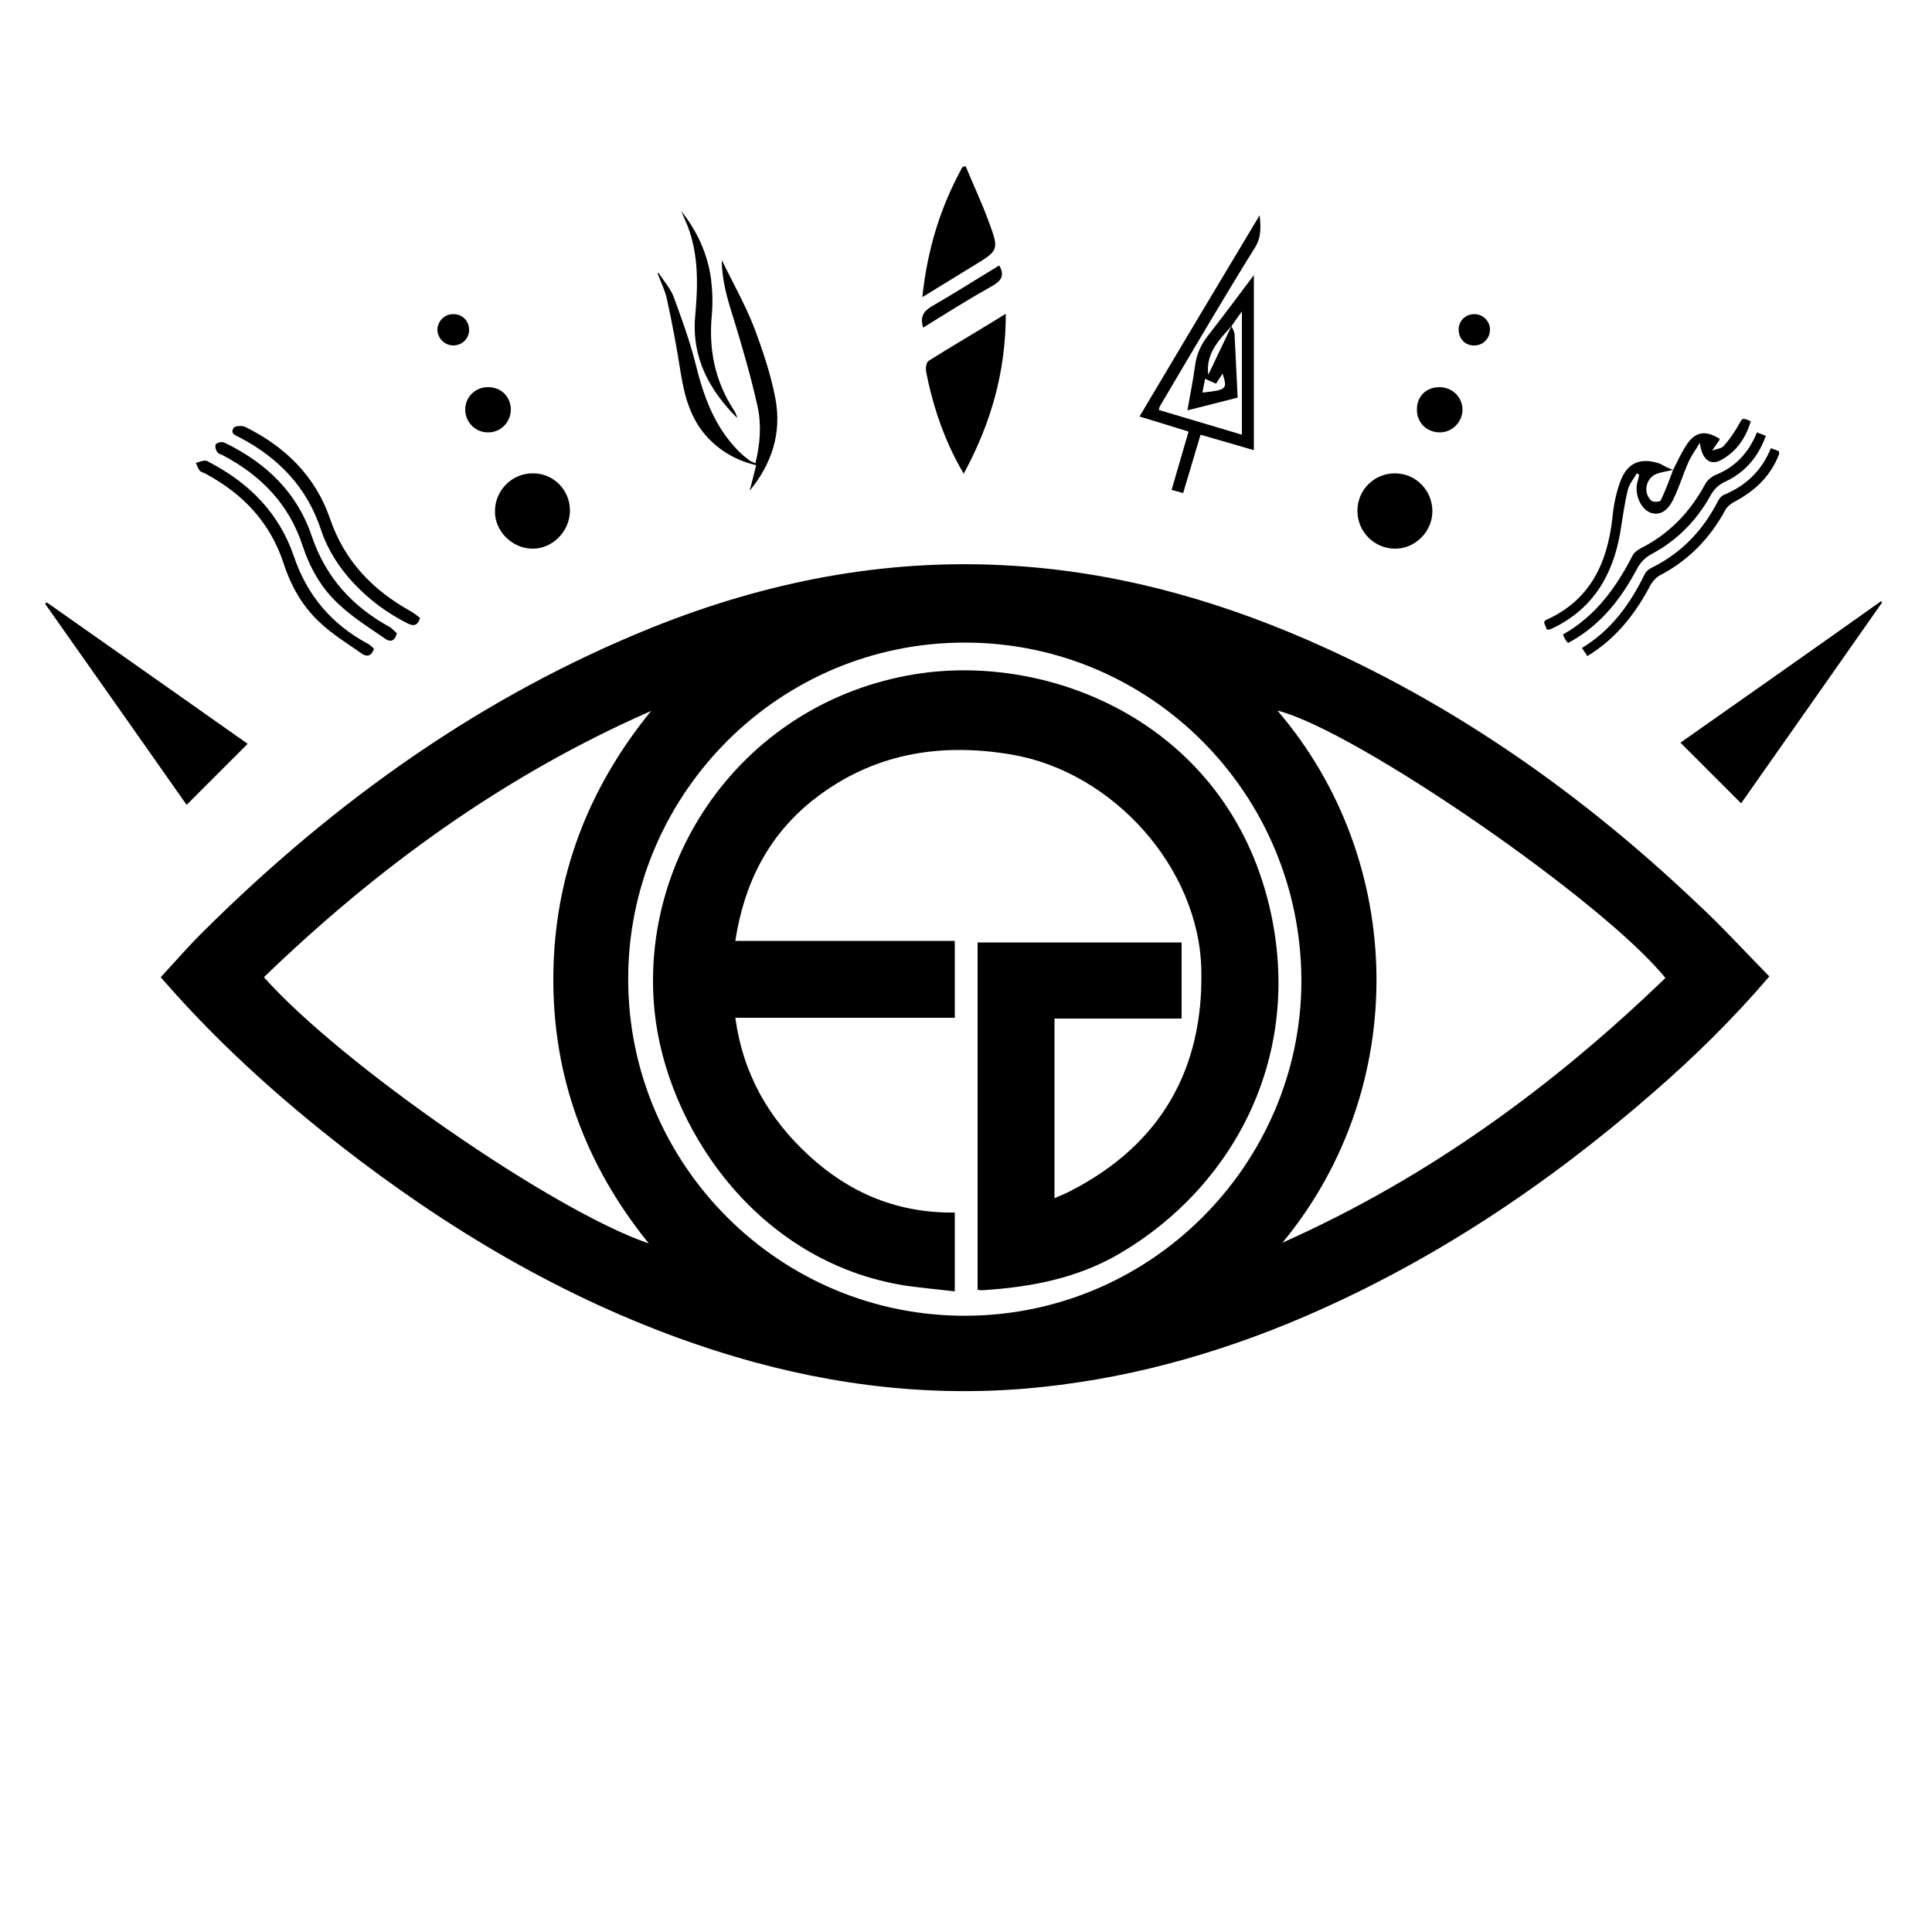 <?xml version="1.0" encoding="utf-8"?>
<!-- Generator: Adobe Illustrator 21.1.0, SVG Export Plug-In . SVG Version: 6.00 Build 0)  -->
<svg version="1.1" id="Layer_1" xmlns="http://www.w3.org/2000/svg" xmlns:xlink="http://www.w3.org/1999/xlink" x="0px" y="0px"
	 viewBox="0 0 500 500" style="enable-background:new 0 0 500 500;" xml:space="preserve">
<g>
	<path d="M457.9,252.7c-9.5,11.1-19.5,20.9-30.1,30.1c-27.2,23.7-56.9,43.6-90.1,57.9c-23.3,10-47.4,16.6-72.7,18.7
		c-27.2,2.2-53.7-1.5-79.7-9.8c-33.7-10.8-64-28-92.1-49.2C75,286.6,58,271.6,43,254.5c-0.4-0.4-0.8-0.9-1.4-1.6
		c3.8-4.1,7.4-8.3,11.4-12.2c33.7-33.4,71.7-60.6,116-78.4c29.2-11.7,59.6-17.7,91.1-16c27.2,1.4,53.1,8.4,78,19.2
		c37.8,16.4,71.1,39.8,100.9,68.1C445.5,239.6,451.5,246.2,457.9,252.7z M249.7,166.3c-48,0-86.1,38.7-87.1,85.1
		c-1.1,48,37.2,88.2,85.4,89.1c49.6,0.9,88.8-39.4,88.8-86.7C336.7,205.4,297.8,166.3,249.7,166.3z M167.9,321.8
		c-16.5-20.4-24.9-43.4-24.7-69.2c0.2-25.8,9-48.6,25.3-68.6c-37.9,16.6-70.7,40.4-100.2,68.9C88.3,275.4,143.2,313.4,167.9,321.8z
		 M330.6,183.9c33.4,38.9,34.5,97.6,1.3,137.7c37.3-16.6,69.8-40.2,99.1-68.5C415.2,233.4,350.9,189,330.6,183.9z"/>
	<path d="M64.1,192.5c-5.3,5.3-10.4,10.4-15.8,15.8c-12.1-17.2-24.3-34.6-36.6-52c0.1-0.1,0.2-0.3,0.4-0.4
		C29.5,168.1,46.9,180.4,64.1,192.5z"/>
	<path d="M450.6,207.9c-5.3-5.3-10.5-10.5-15.7-15.7c17.2-12.1,34.6-24.3,51.9-36.6c0.1,0.1,0.2,0.2,0.3,0.3
		C474.9,173.3,462.7,190.7,450.6,207.9z"/>
	<path d="M318.7,84.4c0.3,0.7,0.7,1.3,0.8,2c0.3,5.4,0.5,10.9,0.8,16.5c-4.2,1.1-8.3,2.1-13,3.3c0.7-4.1,1.5-7.9,2-11.7
		c0.4-3.1,1.7-5.6,3.6-8c3.9-5,7.7-10.1,11.6-15.3c0,15.1,0,30,0,45.3c-4.9-1.4-9.2-2.7-13.8-4c-1.5,5.1-3,10-4.5,15.1
		c-1-0.3-1.9-0.5-3-0.8c1.5-5.1,2.9-10,4.4-15.1c-4.2-1.3-8.3-2.6-12.7-3.9c10.4-17.5,20.7-34.8,31.1-52.1c0.3,3,0.5,5.7-1.3,8.5
		c-8.4,13.5-16.4,27.2-24.5,40.9c-0.1,0.2-0.2,0.5-0.3,1c7.1,2.1,14.1,4.2,21.5,6.4c0-10.7,0-20.9,0-31.9
		C320.2,82.2,319.5,83.3,318.7,84.4c-3.2,3.6-6.7,7-6,12.6C314.7,92.8,316.7,88.6,318.7,84.4z M311.2,101.6c6.3-0.7,6.5-0.9,5.2-4.9
		c-0.6,0.9-1.2,1.8-1.7,2.6c-1.1-0.5-1.9-0.8-2.8-1.3C311.6,99.3,311.4,100.5,311.2,101.6z"/>
	<path d="M260.3,81.2c0,15-3.8,28.3-10.9,41.4c-0.9-1.6-1.6-2.8-2.2-4c-3.6-7.1-6-14.6-7.5-22.3c-0.2-0.9,0-2.5,0.6-2.9
		C246.8,89.3,253.4,85.5,260.3,81.2z"/>
	<path d="M170.4,70.6c1.3,2,3,3.9,3.9,6.1c2.1,5.7,4.2,11.5,5.7,17.4c2.1,8.6,5,16.6,11.4,22.9c0.8,0.8,1.7,1.5,2.5,2.1
		c0.4,0.3,0.9,0.5,1.6,0.8c1.2-4.9,1.6-9.8,0.6-14.5c-1.7-7.7-3.9-15.3-6.2-22.8c-1.6-5-3.1-10-3.1-15.3c2.8,5.8,6,11.4,8.3,17.3
		c2.3,6.1,4.4,12.3,5.6,18.7c1.6,8.7-0.9,16.7-6.7,23.7c0.6-2.1,1.1-4.3,1.7-6.6c-5-1.2-9.1-3.5-12.5-7.1c-4.4-4.7-6-10.5-7-16.6
		c-1-6.4-2.2-12.9-3.6-19.3c-0.5-2.3-1.6-4.4-2.4-6.6C170.1,70.8,170.2,70.7,170.4,70.6z"/>
	<path d="M238.7,76.9c1.3-12.4,4.7-23.4,10.4-33.7c0.3-0.1,0.6-0.1,0.8-0.2c2,4.8,4.2,9.5,6,14.4c2.7,7.3,2.6,7.4-4,11.4
		C247.7,71.4,243.4,74,238.7,76.9z"/>
	<path d="M433,121.6c1.1-2.1,2-4.2,3.3-6.2c2.3-3.7,5-4.2,8.8-1.8c-0.1,0.1-0.1,0.3-0.2,0.4c-0.6,0.9-1.2,1.7-1.8,2.6
		c1.1-0.4,2.5-0.5,3.1-1.3c1.5-1.7,2.8-3.6,3.9-5.6c0.9-1.6,0.8-1.6,3-0.7c-1.3,4.3-3.6,7.8-7.6,10c-2.8,1.6-5,0.1-5.6-4.4
		c-1.1,1.9-2.1,3.2-2.8,4.7c-1.4,3.1-2.4,6.4-3.8,9.4c-1.6,3.6-3.7,4.8-6.1,4c-2.5-0.9-4.2-4.6-3.5-7.7c0.2-0.7,0.4-1.4,0.5-2.2
		c-0.2-0.1-0.4-0.2-0.6-0.3c-0.8,1.4-1.9,2.7-2.3,4.2c-0.9,3.7-1.4,7.5-2,11.2c-1.9,10.9-7,19.6-17.3,24.6c-0.3,0.1-0.6,0.3-0.9,0.4
		c-0.2,0.1-0.3,0-0.8,0c-0.2-0.6-0.5-1.2-0.7-1.8c0.2-0.3,0.2-0.5,0.4-0.6c11.5-5.1,16-14.7,17.3-26.6c0.3-3.1,0.9-6.2,2-9.2
		c1.8-5,5.3-6.4,10.3-4.7C430.8,120.7,431.9,121.2,433,121.6c-1.3,0.3-2.6,0.5-3.9,0.9c-3.1,0.9-4.1,5-1.7,7.1
		c0.5,0.4,2.2,0.3,2.4-0.1C431,127,432,124.3,433,121.6z"/>
	<path d="M351.3,132.2c0-5.4,4.3-9.7,9.7-9.7c5.4,0,9.7,4.4,9.7,9.8c0,5.3-4.5,9.8-9.8,9.7C355.6,141.9,351.3,137.6,351.3,132.2z"/>
	<path d="M147.5,132.3c-0.1,5.3-4.6,9.8-9.8,9.7c-5.3-0.1-9.8-4.7-9.6-9.9c0.1-5.4,4.6-9.7,9.9-9.6
		C143.3,122.5,147.6,126.9,147.5,132.3z"/>
	<path d="M108.7,159.9c-0.6,2.2-1.8,2.1-3.1,1.5c-5.4-2.7-10.1-6.2-14.2-10.6c-3.7-4-6.6-8.5-8.3-13.6c-3.6-11-10.9-18.6-20.9-23.9
		c-1.1-0.6-2.8-1-1.7-2.6c0.3-0.5,2.2-0.6,3-0.2c10.3,5.1,18.1,12.7,21.9,23.7c3.7,10.9,11,18.5,20.9,24
		C107.2,158.7,108,159.4,108.7,159.9z"/>
	<path d="M102.7,163.9c-0.6,2.3-1.9,2.2-3,1.4c-4.1-2.8-8.4-5.5-12-8.9c-4.5-4.1-7.5-9.4-9.4-15.2c-3.5-10.7-10.7-18.1-20.5-23.3
		c-0.5-0.3-1.2-0.4-1.5-0.8c-0.4-0.5-0.7-1.4-0.5-2c0.1-0.4,1-0.7,1.6-0.7c0.4,0,1,0.3,1.4,0.5c10.4,5.2,18.2,12.8,21.9,23.9
		c3.6,10.6,10.5,18.2,20.2,23.5C101.6,162.8,102.2,163.4,102.7,163.9z"/>
	<path d="M96.8,167.9c-0.7,2-1.9,2.1-3.1,1.3c-3.7-2.6-7.5-4.9-10.8-8c-4.6-4.2-7.6-9.5-9.5-15.4c-3.5-10.6-10.5-18-20.2-23.2
		c-0.5-0.3-1.2-0.4-1.5-0.8c-0.5-0.6-0.7-1.3-1-2c0.8-0.2,1.6-0.6,2.4-0.6c0.4,0,0.9,0.3,1.4,0.6c10.2,5.4,17.8,13.1,21.6,24.3
		c3.4,10,9.7,17.4,18.9,22.4C95.6,166.7,96.2,167.4,96.8,167.9z"/>
	<path d="M454.7,111.9c0.8,0.3,1.5,0.6,2.3,0.9c-2,5.5-5.4,9.5-10.6,11.9c-1.7,0.8-2.8,1.9-3.7,3.5c-3.6,6.5-8.7,11.7-15.3,15.2
		c-1.8,1-3,2.3-3.9,4.1c-3.9,7.3-8.9,13.7-16.1,18c-0.5,0.3-1,0.6-1.6,0.9c-0.3-0.3-0.5-0.6-0.7-0.9c-0.2-0.4-0.4-0.7-0.6-1.3
		c8.5-4.8,13.8-12.2,18.1-20.6c0.4-0.7,1.3-1.3,2-1.7c7.4-3.7,12.8-9.4,16.7-16.6c0.5-1,1.6-1.9,2.7-2.4
		C449.1,120.9,452.6,117.1,454.7,111.9z"/>
	<path d="M458.3,116c0.8,0.3,1.5,0.5,2.1,0.8c0,0.3,0.1,0.6,0,0.8c-2.2,5.7-6.3,9.5-11.6,12.3c-0.9,0.5-1.8,1.2-2.3,2.1
		c-4,7.4-9.6,13.1-17.1,17c-0.9,0.5-1.8,1.6-2.3,2.5c-3.9,7.4-8.9,13.8-16.3,18.3c-0.4-0.7-0.9-1.3-1.4-2.1
		c7.6-4.6,12.5-11.4,16.3-19.2c0.3-0.6,1-1.2,1.6-1.5c7.8-3.8,13.4-9.7,17.3-17.3c0.3-0.6,0.9-1.4,1.5-1.6
		C451.8,125.7,455.9,121.9,458.3,116z"/>
	<path d="M176.3,54.6c4.1,5.2,6.8,11,7.7,17.5c0.4,3.2,0.5,6.4,0.2,9.6c-0.8,8.7,0.8,16.7,5.5,24.1c0.5,0.7,0.9,1.5,1.1,2.4
		c-7.2-7.2-11.8-15.6-10.9-26.2c0.7-7.9,1-15.7-1.9-23.4C177.5,57.4,176.9,56,176.3,54.6z"/>
	<path d="M126.4,100.2c3.3,0,5.8,2.5,5.8,5.8c0,3.3-2.7,6-6,5.9c-3.2,0-5.8-2.7-5.8-5.9C120.4,102.7,123.1,100.1,126.4,100.2z"/>
	<path d="M366.7,105.9c0-3.3,2.4-5.7,5.8-5.7c3.4,0,6,2.6,6,5.9c-0.1,3.2-2.7,5.8-5.9,5.8C369.2,111.9,366.6,109.3,366.7,105.9z"/>
	<path d="M238.9,84.8c-0.8-2.7,0-4.2,2.2-5.5c5.9-3.4,11.7-7.1,17.5-10.6c1.5,2.6,0.5,4-1.8,5.3C250.9,77.3,245,81,238.9,84.8z"/>
	<path d="M381.6,89.4c-2.3,0.1-4-1.6-4.1-3.9c-0.1-2.4,1.7-4.2,4.1-4.2c2.2,0,4,1.8,4,4C385.6,87.6,383.8,89.4,381.6,89.4z"/>
	<path d="M117.5,81.3c2.3,0.1,3.9,1.8,3.9,4.1c0,2.2-1.8,4-4.1,4c-2.3,0-4.2-2-4.1-4.3C113.4,82.9,115.2,81.2,117.5,81.3z"/>
	<path d="M190.3,243.5c19,0,37.8,0,56.8,0c0,6.7,0,13.1,0,19.9c-18.8,0-37.6,0-56.8,0c2,14.6,8.7,26.2,19.2,35.8
		c10.6,9.7,23,14.8,37.6,14.6c0,6.8,0,13.3,0,20.4c-4.4-0.5-8.6-0.9-12.9-1.5c-38.8-6.2-61.8-41.5-64.8-71
		c-4.1-40.4,23.5-80,67.3-87.2c35.5-5.8,80.6,13,91.8,60c9.2,38.8-9.4,72.7-38.7,89.9c-10.9,6.4-22.9,8.7-35.4,9.5
		c-0.4,0-0.8,0-1.4-0.1c0-30,0-59.9,0-89.9c17.5,0,35.1,0,52.8,0c0,6.5,0,13,0,19.7c-10.9,0-21.8,0-32.9,0c0,15.5,0,30.9,0,46.5
		c1.5-0.7,2.9-1.2,4.2-1.9c23.3-12,34.4-31.5,33.8-57.3c-0.6-26.3-22.8-51.1-49-55.6c-18.7-3.2-36.1-0.3-51.3,11.6
		C198.9,216.1,192.6,228.5,190.3,243.5z"/>
</g>
</svg>
